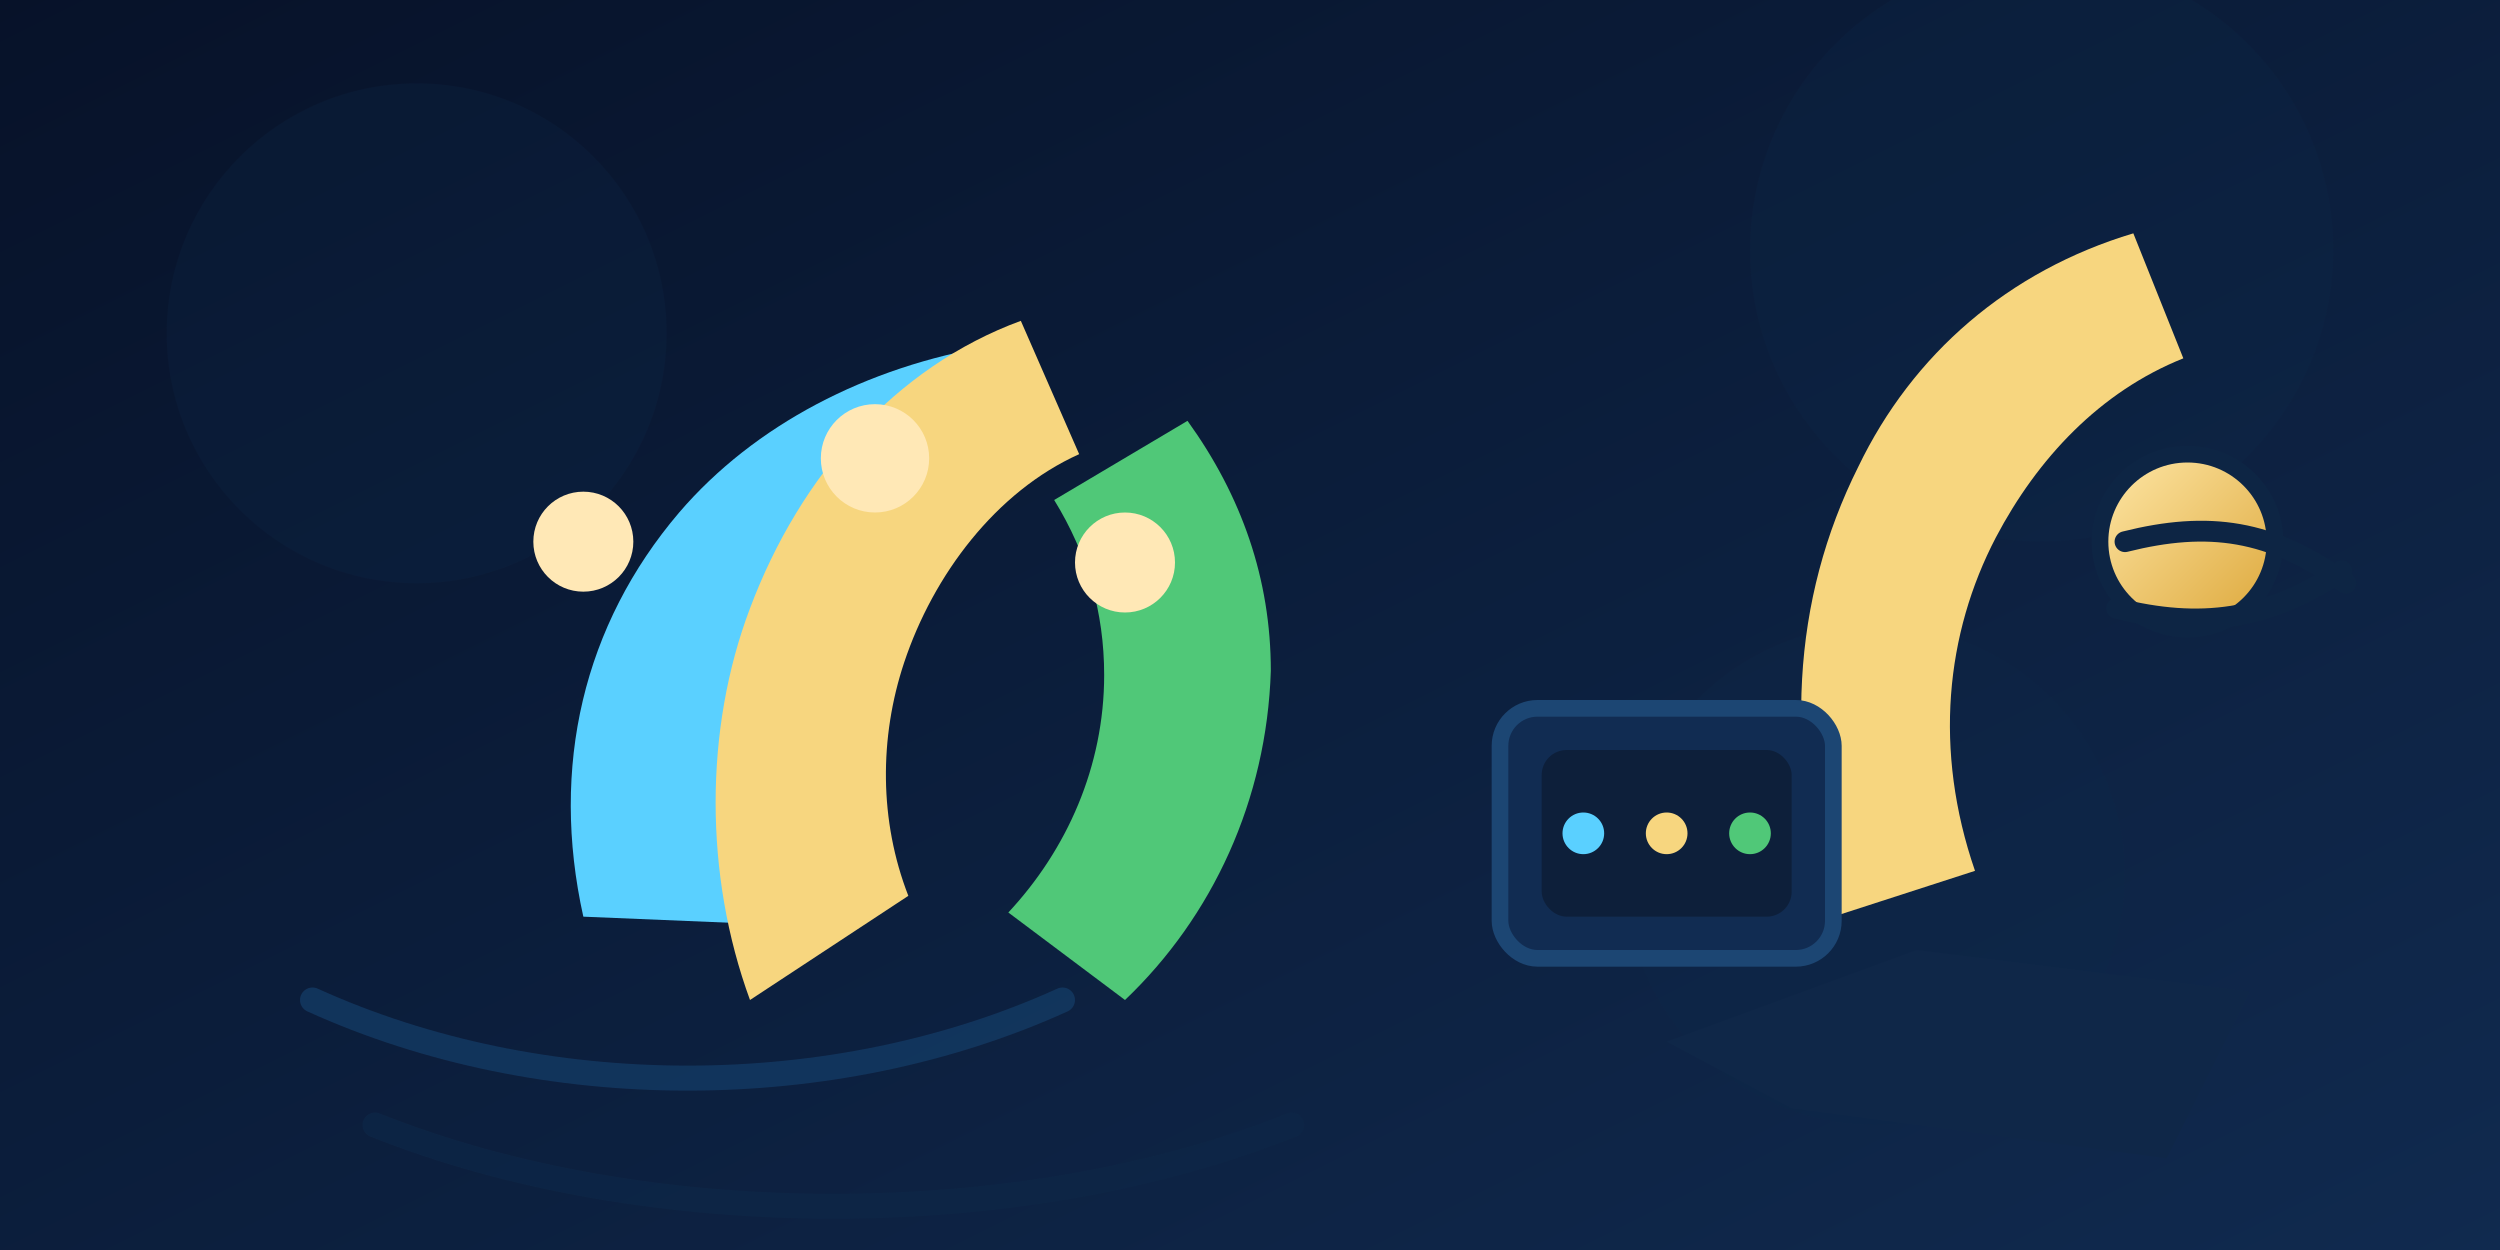 <svg xmlns="http://www.w3.org/2000/svg" viewBox="0 0 1200 600" role="img" aria-labelledby="title desc">
  <title id="title">Illustration espace coach</title>
  <desc id="desc">Coach observant un joueur en action avec une tablette de suivi de performance.</desc>
  <defs>
    <linearGradient id="bg" x1="0%" y1="0%" x2="100%" y2="100%">
      <stop offset="0%" stop-color="#071229"/>
      <stop offset="100%" stop-color="#102a4f"/>
    </linearGradient>
    <linearGradient id="highlight" x1="0" y1="0" x2="1" y2="1">
      <stop offset="0" stop-color="#ffe8a8"/>
      <stop offset="1" stop-color="#dca638"/>
    </linearGradient>
  </defs>
  <rect width="1200" height="600" fill="url(#bg)"/>
  <g opacity="0.25" fill="#0d2646">
    <circle cx="200" cy="160" r="120"/>
    <circle cx="980" cy="120" r="140"/>
    <circle cx="900" cy="420" r="120"/>
  </g>
  <g transform="translate(160 200)">
    <path d="M120 240c-16-72 0-140 46-194 36-42 90-70 150-80l20 64c-40 12-74 38-96 70-28 42-36 96-24 144l-96-4z" fill="#5ad0ff"/>
    <path d="M380 280c42-40 68-96 70-158 0-44-14-84-40-120l-64 38c16 26 24 54 24 84 0 44-18 84-46 114l56 42z" fill="#50c878"/>
    <path d="M200 280c-22-60-22-130 0-188 24-64 70-116 130-138l28 64c-40 18-70 58-84 100-12 36-12 76 2 112l-76 50z" fill="#f7d67f"/>
    <g fill="#ffe8b6" transform="translate(120 60)">
      <circle cx="0" cy="0" r="24"/>
      <circle cx="140" cy="-40" r="26"/>
      <circle cx="260" cy="10" r="24"/>
    </g>
    <g opacity="0.8">
      <path d="M-10 280c110 50 250 50 360 0" fill="none" stroke="#133963" stroke-width="12" stroke-linecap="round"/>
      <path d="M20 340c130 52 310 52 440 0" fill="none" stroke="#0d2646" stroke-width="12" stroke-linecap="round"/>
    </g>
  </g>
  <g transform="translate(720 120)">
    <path d="M160 320c-24-80-20-152 12-216 26-54 72-94 132-112l24 60c-40 16-70 48-90 86-24 46-30 102-10 160l-68 22z" fill="#f7d67f"/>
    <path d="M80 380l120-44 160 20-40 80-180-24-60-32z" fill="#0f2748"/>
    <circle cx="330" cy="140" r="42" fill="url(#highlight)" stroke="#0d2544" stroke-width="8"/>
    <path d="M300 140c40-10 70-6 106 20" fill="none" stroke="#0d2544" stroke-width="10" stroke-linecap="round"/>
    <path d="M296 172c40 10 72 6 108-18" fill="none" stroke="#0d2544" stroke-width="10" stroke-linecap="round"/>
    <rect x="0" y="220" width="160" height="120" rx="18" fill="#112c52" stroke="#1c4673" stroke-width="8"/>
    <rect x="20" y="240" width="120" height="80" rx="12" fill="#0d1f3a"/>
    <circle cx="40" cy="280" r="10" fill="#5ad0ff"/>
    <circle cx="80" cy="280" r="10" fill="#f7d67f"/>
    <circle cx="120" cy="280" r="10" fill="#50c878"/>
  </g>
</svg>
